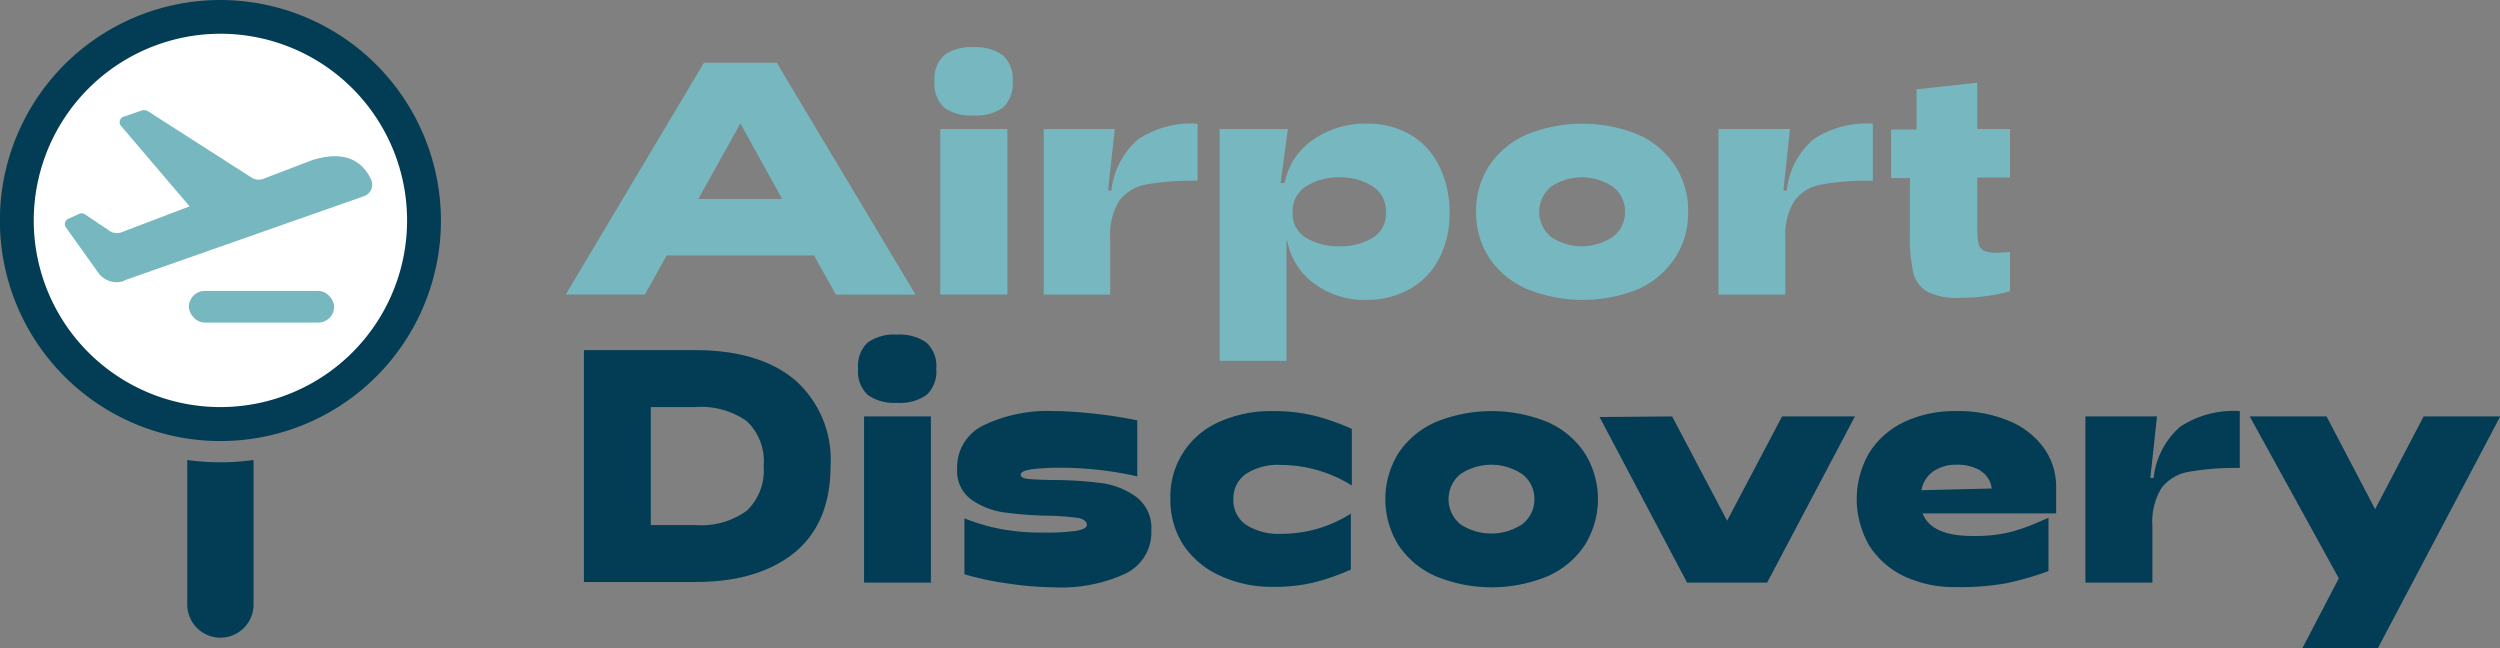 <svg xmlns="http://www.w3.org/2000/svg" viewBox="0 0 205.98 53.4"><rect x="0" y="0" width="205.98" height="53.4" fill="#808080" stroke="none"/><defs><style>.cls-1{fill:#77b7bf;}.cls-2{fill:#033d55;}.cls-3{fill:#fff;}</style></defs><g id="Layer_2" data-name="Layer 2"><g id="Layer_1-2" data-name="Layer 1"><path class="cls-1" d="M64,5.17l11.43,19.1H68.87l-1.8-3.22H54.93l-1.8,3.22H46.61L58,5.17Zm-3,5-3.46,6.22h6.9Z"/><path class="cls-1" d="M77,6.7a2.62,2.62,0,0,1,.79-2.15,3.66,3.66,0,0,1,2.4-.66,3.83,3.83,0,0,1,2.43.66,2.6,2.6,0,0,1,.81,2.15,2.66,2.66,0,0,1-.79,2.16,3.82,3.82,0,0,1-2.45.65,3.72,3.72,0,0,1-2.4-.65A2.66,2.66,0,0,1,77,6.7Zm6,3.93V24.27H77.47V10.63Z"/><path class="cls-1" d="M91.85,10.63,91.3,15.7h.27a6.48,6.48,0,0,1,2.2-4.22,7.93,7.93,0,0,1,4.9-1.29v4.7a21.59,21.59,0,0,0-4.23.31,3.52,3.52,0,0,0-2.22,1.34,5.34,5.34,0,0,0-.75,3.15v4.58H86V10.63Z"/><path class="cls-1" d="M118.59,13.7a8.53,8.53,0,0,1,.84,3.86,7.92,7.92,0,0,1-.86,3.75,6.06,6.06,0,0,1-2.43,2.51,7.21,7.21,0,0,1-3.61.89,6.88,6.88,0,0,1-4.24-1.34,5.59,5.59,0,0,1-2.23-3.52H106v9.88h-5.51V10.63h5.62l-.6,4.45h.33a5.57,5.57,0,0,1,2.31-3.54,7.43,7.43,0,0,1,4.48-1.35,6.93,6.93,0,0,1,3.6.92A6.16,6.16,0,0,1,118.59,13.7ZM106.5,17.51a2.3,2.3,0,0,0,1.13,2.1,5.28,5.28,0,0,0,2.74.68,5.1,5.1,0,0,0,2.7-.68,2.29,2.29,0,0,0,1.12-2.1,2.4,2.4,0,0,0-1.12-2.17,4.86,4.86,0,0,0-2.7-.73,5,5,0,0,0-2.74.73A2.4,2.4,0,0,0,106.5,17.51Z"/><path class="cls-1" d="M122.71,21.26a6.73,6.73,0,0,1-1.09-3.81,6.73,6.73,0,0,1,1.09-3.81,7.11,7.11,0,0,1,3.07-2.55,12.18,12.18,0,0,1,9.19,0A7.11,7.11,0,0,1,138,13.64a6.73,6.73,0,0,1,1.09,3.81A6.73,6.73,0,0,1,138,21.26,7.11,7.11,0,0,1,135,23.81a12.18,12.18,0,0,1-9.19,0A7.11,7.11,0,0,1,122.71,21.26Zm11.18-3.81a2.53,2.53,0,0,0-1-2.06,4.57,4.57,0,0,0-5.11,0,2.69,2.69,0,0,0,0,4.12,4.57,4.57,0,0,0,5.11,0A2.51,2.51,0,0,0,133.89,17.45Z"/><path class="cls-1" d="M147.48,10.63l-.54,5.07h.27a6.48,6.48,0,0,1,2.2-4.22,7.93,7.93,0,0,1,4.9-1.29v4.7a21.59,21.59,0,0,0-4.23.31,3.52,3.52,0,0,0-2.23,1.34,5.34,5.34,0,0,0-.75,3.15v4.58h-5.51V10.63Z"/><path class="cls-1" d="M157.66,22.53a12.53,12.53,0,0,1-.3-3.17V14.67h-1.55v-4h2.1V7.36l5-.55v3.82h2.7v4h-2.7v3.87A7.6,7.6,0,0,0,163,20a.92.92,0,0,0,.4.62,2.35,2.35,0,0,0,1.12.2l1.09-.05V24a15.77,15.77,0,0,1-4.11.54,5.6,5.6,0,0,1-2.64-.47A2.46,2.46,0,0,1,157.66,22.53Z"/><path class="cls-2" d="M57.3,28.85q5.24,0,8.19,2.45a8.74,8.74,0,0,1,2.94,7.1q0,4.66-2.94,7.11c-2,1.62-4.7,2.44-8.19,2.44H48.11V28.85Zm4.24,13.22a4.59,4.59,0,0,0,1.38-3.67,4.54,4.54,0,0,0-1.39-3.7,6.53,6.53,0,0,0-4.23-1.16H53.62v9.72H57.3A6.39,6.39,0,0,0,61.54,42.07Z"/><path class="cls-2" d="M70.7,30.38a2.66,2.66,0,0,1,.79-2.16,3.76,3.76,0,0,1,2.4-.65,3.85,3.85,0,0,1,2.43.65,2.6,2.6,0,0,1,.82,2.16,2.62,2.62,0,0,1-.79,2.15,3.81,3.81,0,0,1-2.46.66,3.7,3.7,0,0,1-2.4-.66A2.62,2.62,0,0,1,70.7,30.38Zm6,3.93V48H71.19V34.31Z"/><path class="cls-2" d="M79.46,47.32V42.71a16.5,16.5,0,0,0,3.18.91,18.6,18.6,0,0,0,3.31.26,17.85,17.85,0,0,0,2.76-.15c.56-.1.84-.26.84-.5s-.25-.48-.75-.56a21.76,21.76,0,0,0-2.38-.18,30.23,30.23,0,0,1-3.74-.28A6.06,6.06,0,0,1,80,41.14a2.9,2.9,0,0,1-1.14-2.52A3.82,3.82,0,0,1,81,35.06a12.23,12.23,0,0,1,5.88-1.19c.84,0,1.89.07,3.16.2s2.5.33,3.66.56v4.62a28.91,28.91,0,0,0-6-.71,19.77,19.77,0,0,0-2.74.13c-.58.09-.86.24-.86.44s.18.29.56.34,1,.08,2,.1a31.61,31.61,0,0,1,4,.24,6.34,6.34,0,0,1,2.93,1.13,3.19,3.19,0,0,1,1.27,2.77,3.76,3.76,0,0,1-2.11,3.56,12.61,12.61,0,0,1-5.91,1.14,26.39,26.39,0,0,1-3.63-.29A25.54,25.54,0,0,1,79.46,47.32Z"/><path class="cls-2" d="M97.52,44.93a6.8,6.8,0,0,1-1.09-3.8,6.7,6.7,0,0,1,4-6.36,10.44,10.44,0,0,1,4.48-.9,14.36,14.36,0,0,1,3.26.35,18.74,18.74,0,0,1,3.21,1.12V40a11.1,11.1,0,0,0-5.76-1.69,4.86,4.86,0,0,0-3,.76,2.47,2.47,0,0,0-1,2.08,2.45,2.45,0,0,0,1,2.06,5,5,0,0,0,3,.77,10.64,10.64,0,0,0,5.68-1.66v4.61A18.81,18.81,0,0,1,108.22,48a13.85,13.85,0,0,1-3.3.35,10.06,10.06,0,0,1-4.38-.91A7.14,7.14,0,0,1,97.52,44.93Z"/><path class="cls-2" d="M115.23,44.93a7.19,7.19,0,0,1,0-7.61,7.11,7.11,0,0,1,3.07-2.55,12.21,12.21,0,0,1,9.2,0,7.08,7.08,0,0,1,3.06,2.55,7.13,7.13,0,0,1,0,7.61,7.08,7.08,0,0,1-3.06,2.55,12.08,12.08,0,0,1-9.2,0A7.11,7.11,0,0,1,115.23,44.93Zm11.19-3.8a2.52,2.52,0,0,0-1-2.06,4.56,4.56,0,0,0-5.1,0,2.67,2.67,0,0,0,0,4.12,4.61,4.61,0,0,0,5.1,0A2.54,2.54,0,0,0,126.42,41.13Z"/><path class="cls-2" d="M137.77,34.31l4.53,8.59,4.53-8.59h6L145.6,48H139l-7.21-13.64Z"/><path class="cls-2" d="M154,44.93a7.61,7.61,0,0,1,0-7.61,6.87,6.87,0,0,1,2.88-2.55,9.79,9.79,0,0,1,4.31-.9,10.85,10.85,0,0,1,4.27.78,6.7,6.7,0,0,1,2.88,2.18,5.47,5.47,0,0,1,1.07,3.23V42.3h-11c.47,1.24,1.85,1.86,4.12,1.86a12.49,12.49,0,0,0,3.1-.32,16.53,16.53,0,0,0,2.52-.91l.63-.27v4.39a24.49,24.49,0,0,1-3.45,1,21.75,21.75,0,0,1-4.17.32,9.66,9.66,0,0,1-4.31-.91A6.87,6.87,0,0,1,154,44.93Zm9.19-6.15a3.71,3.71,0,0,0-2-.49,3.34,3.34,0,0,0-1.88.53,2.42,2.42,0,0,0-1,1.57l5.79-.14A1.93,1.93,0,0,0,163.15,38.78Z"/><path class="cls-2" d="M177.72,34.31l-.55,5.07h.27a6.53,6.53,0,0,1,2.2-4.23,8,8,0,0,1,4.9-1.28v4.69a21.44,21.44,0,0,0-4.23.32,3.55,3.55,0,0,0-2.22,1.33,5.38,5.38,0,0,0-.75,3.15V48h-5.52V34.31Z"/><path class="cls-2" d="M185.36,34.31h6.33l4,7.64,4-7.64H206L195.92,53.4H189.7l3-5.75Z"/><path class="cls-2" d="M20.89,38.09V49.81a2.73,2.73,0,1,1-5.46,0V38.09a1.15,1.15,0,0,1,0-.19,19.56,19.56,0,0,0,5.44,0A1.15,1.15,0,0,1,20.89,38.09Z"/><path class="cls-3" d="M18.16,34.94A16.78,16.78,0,1,1,34.94,18.16,16.8,16.8,0,0,1,18.16,34.94Z"/><path class="cls-2" d="M18.16,2.78A15.38,15.38,0,1,1,2.78,18.16,15.4,15.4,0,0,1,18.16,2.78m0-2.78A18.17,18.17,0,1,0,36.33,18.16,18.19,18.19,0,0,0,18.16,0Z"/><path class="cls-1" d="M10.22,23.11,30,16.16a1,1,0,0,0,.6-1.3c-.48-1.13-1.74-2.68-4.92-1.65l-4,1.53a1.08,1.08,0,0,1-.91-.08L12.2,9.17a.61.61,0,0,0-.54-.06l-1.46.5a.48.48,0,0,0-.19.81L15.62,17,10,19.14A1.06,1.06,0,0,1,9,19L7,17.66a.51.51,0,0,0-.43-.06L5.69,18a.48.48,0,0,0-.25.75l2.62,3.67a1.87,1.87,0,0,0,2.16.73Z"/><rect class="cls-1" x="15.56" y="23.97" width="11.97" height="2.61" rx="1.31"/></g></g></svg>